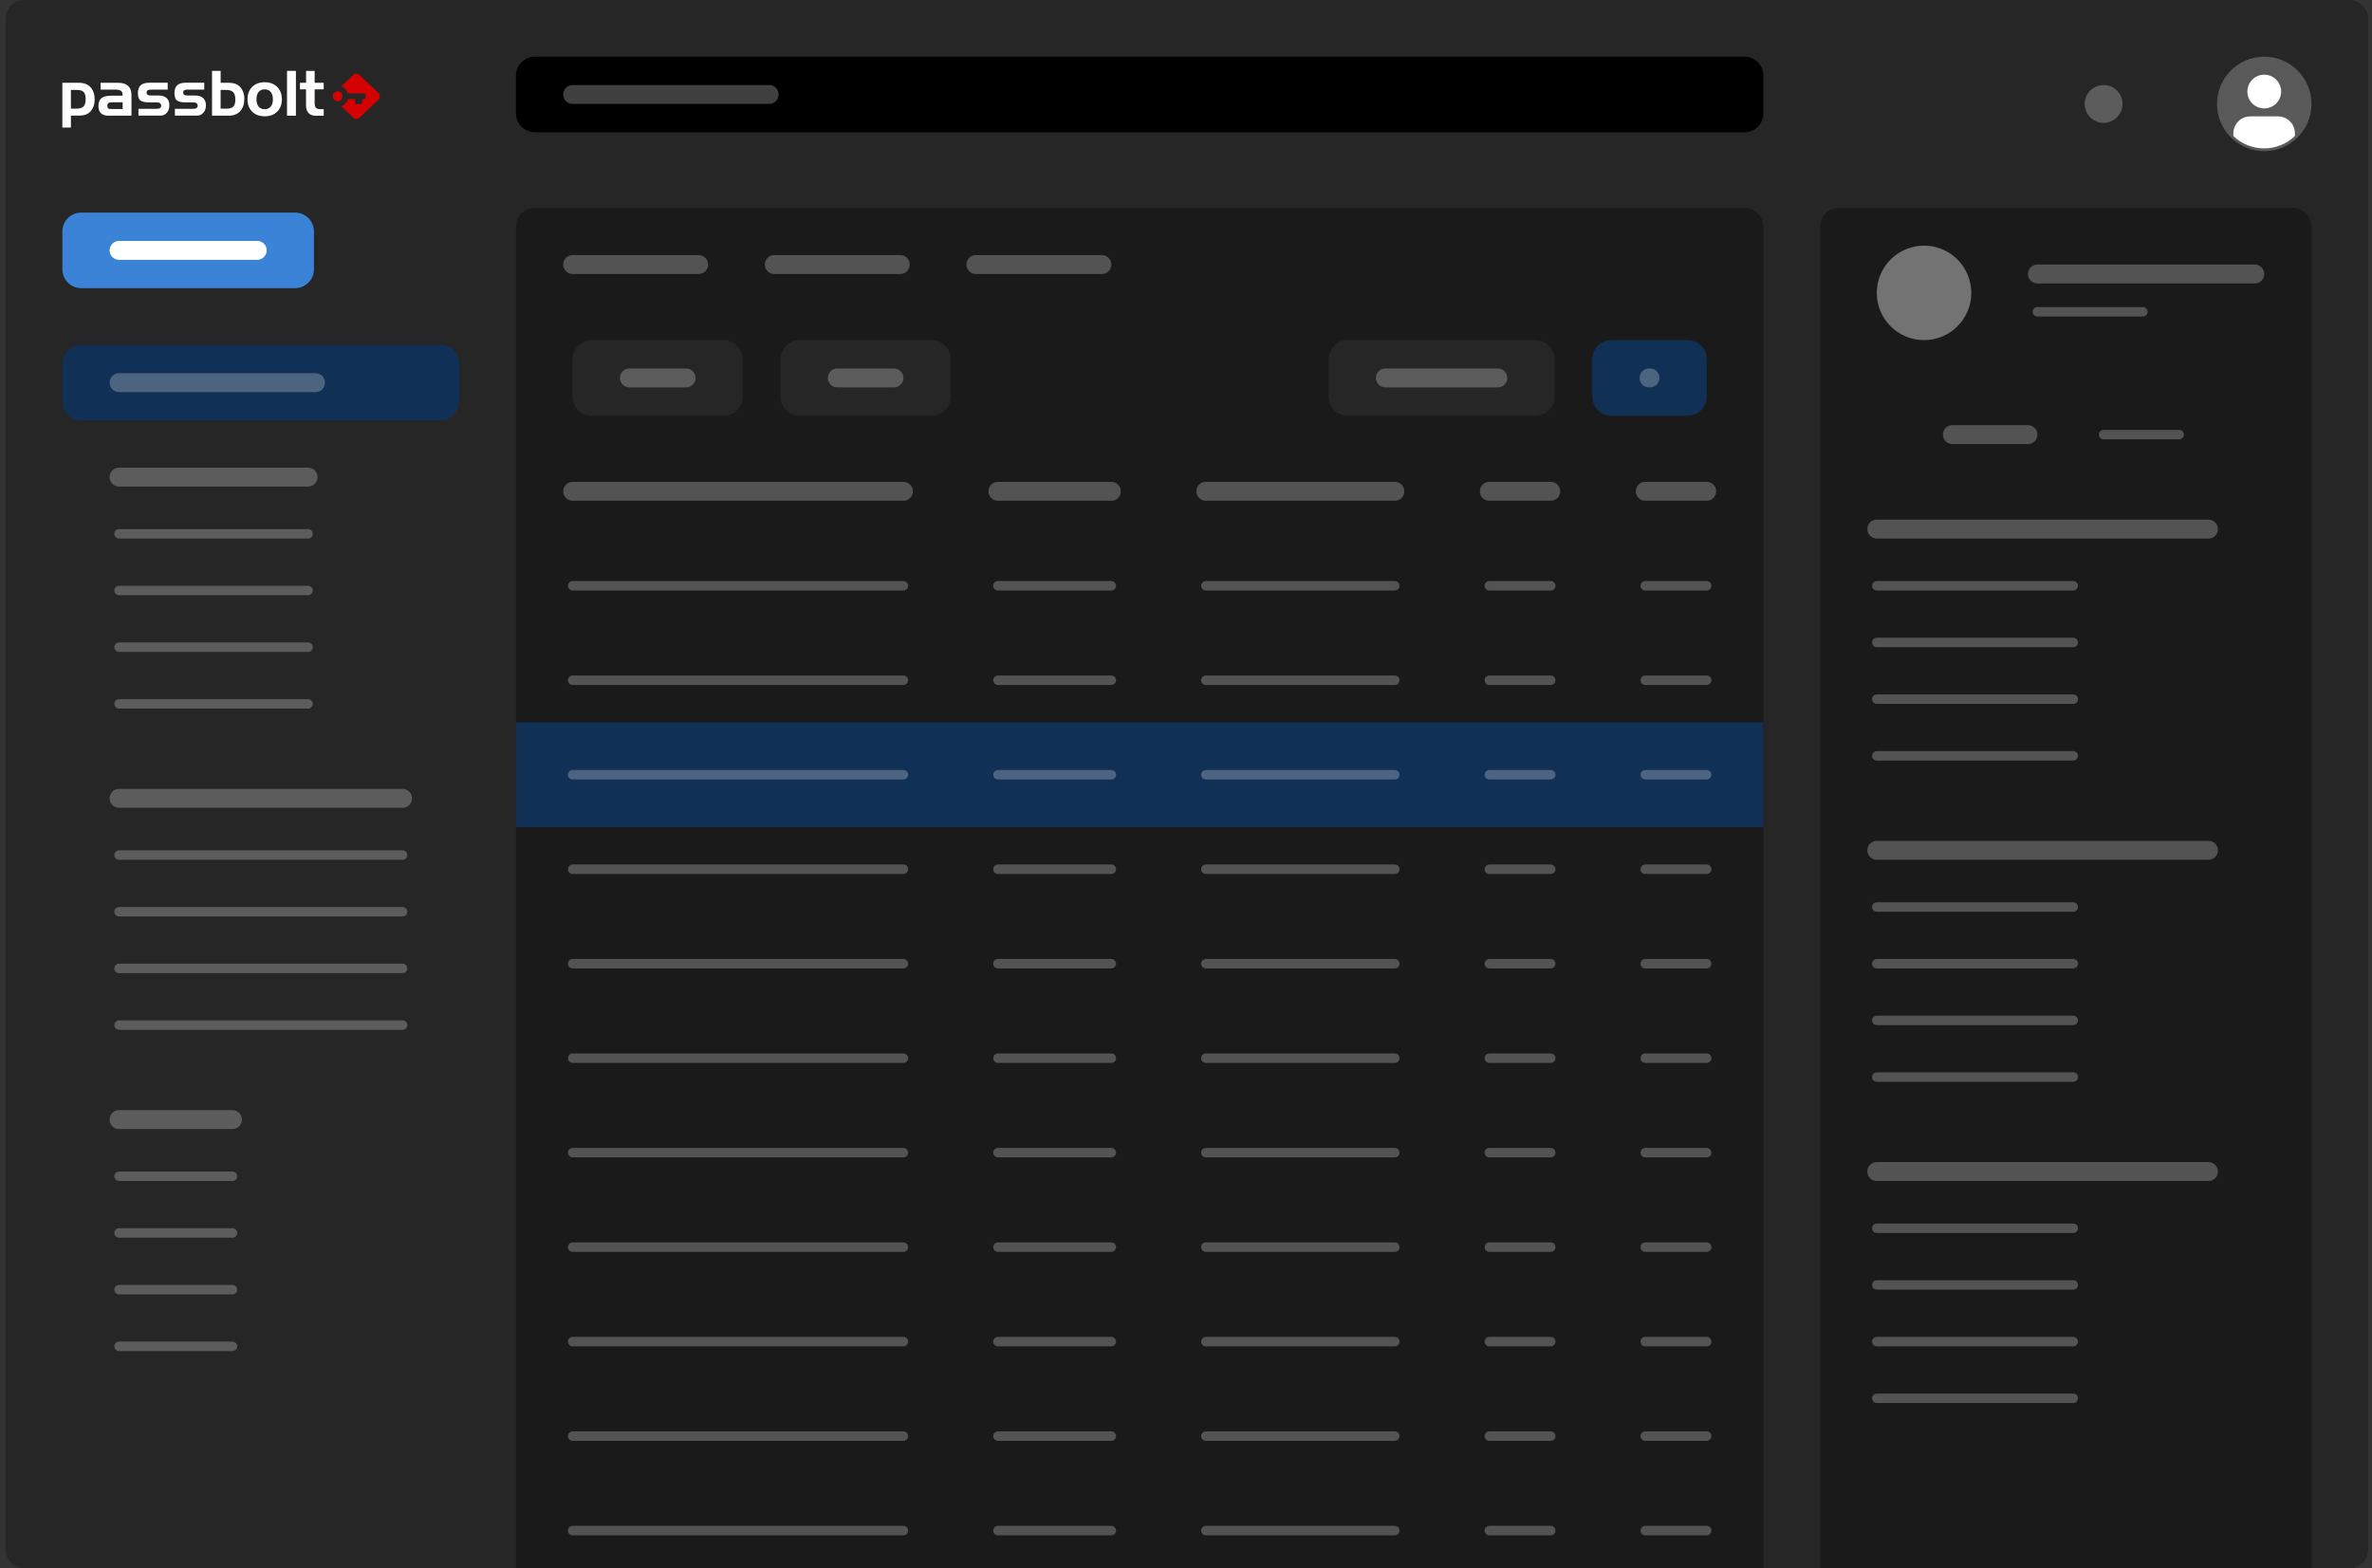 <svg width="251" height="166" viewBox="0 0 251 166" fill="none" xmlns="http://www.w3.org/2000/svg">
<rect x="0" y="0" width="251" height="166" fill="#333333" stroke="none"/>
<path d="M0.598 2C0.598 0.895 1.493 0 2.598 0H248.598C249.702 0 250.598 0.895 250.598 2V164C250.598 165.105 249.702 166 248.598 166H2.598C1.493 166 0.598 165.105 0.598 164V2Z" fill="#262626"/>
<path d="M7.505 9.516V11.502H8.061C8.429 11.502 8.684 11.421 8.838 11.268C8.991 11.115 9.065 10.848 9.065 10.485C9.065 10.134 8.996 9.886 8.855 9.742C8.713 9.587 8.475 9.518 8.129 9.518L7.505 9.516ZM6.598 8.761H8.344C8.872 8.761 9.28 8.917 9.575 9.233C9.87 9.55 10.017 9.988 10.017 10.546C10.021 10.761 9.99 10.975 9.926 11.181C9.866 11.371 9.772 11.55 9.649 11.706C9.509 11.887 9.325 12.027 9.116 12.115C8.906 12.196 8.634 12.236 8.287 12.236H7.505V13.5H6.598V8.761Z" fill="white"/>
<path d="M11.844 11.542H12.978V10.822H11.912C11.702 10.822 11.555 10.851 11.475 10.909C11.395 10.967 11.36 11.07 11.36 11.214C11.36 11.335 11.393 11.421 11.456 11.473C11.518 11.524 11.645 11.542 11.844 11.542ZM10.642 8.761H12.494C12.965 8.761 13.316 8.871 13.555 9.089C13.793 9.308 13.912 9.631 13.912 10.062V12.245H11.475C11.135 12.245 10.869 12.158 10.687 11.986C10.505 11.813 10.418 11.565 10.418 11.242C10.418 10.845 10.52 10.563 10.73 10.391C10.94 10.218 11.286 10.129 11.782 10.129H12.972V10.045C12.972 9.837 12.91 9.694 12.791 9.607C12.672 9.52 12.462 9.481 12.151 9.481H10.642V8.761Z" fill="white"/>
<path d="M14.65 11.519H16.56C16.73 11.519 16.855 11.491 16.929 11.439C16.97 11.41 17.002 11.371 17.023 11.326C17.045 11.281 17.053 11.231 17.049 11.181C17.054 11.131 17.045 11.081 17.024 11.035C17.003 10.989 16.971 10.95 16.93 10.922C16.851 10.863 16.726 10.835 16.561 10.835H15.779C15.316 10.835 15.002 10.76 14.837 10.617C14.672 10.473 14.594 10.213 14.594 9.851C14.594 9.477 14.69 9.2 14.889 9.022C15.087 8.843 15.394 8.756 15.799 8.756H17.744V9.481H16.146C15.885 9.481 15.715 9.504 15.636 9.55C15.557 9.596 15.517 9.677 15.517 9.798C15.513 9.842 15.521 9.887 15.538 9.928C15.556 9.968 15.584 10.004 15.619 10.031C15.687 10.083 15.8 10.106 15.948 10.106H16.771C17.146 10.106 17.435 10.198 17.628 10.377C17.821 10.555 17.922 10.808 17.922 11.142C17.922 11.465 17.832 11.727 17.656 11.931C17.573 12.03 17.47 12.108 17.353 12.161C17.236 12.214 17.109 12.239 16.981 12.236H14.65V11.519Z" fill="white"/>
<path d="M18.519 11.519H20.428C20.599 11.519 20.724 11.491 20.797 11.439C20.838 11.41 20.87 11.371 20.891 11.326C20.912 11.281 20.921 11.231 20.916 11.181C20.921 11.131 20.912 11.081 20.891 11.035C20.87 10.989 20.838 10.95 20.797 10.922C20.718 10.863 20.593 10.835 20.428 10.835H19.646C19.183 10.835 18.869 10.76 18.705 10.617C18.54 10.473 18.461 10.212 18.461 9.85C18.461 9.476 18.558 9.199 18.756 9.021C18.955 8.842 19.261 8.756 19.669 8.756H21.614V9.481H20.015C19.754 9.481 19.584 9.504 19.504 9.55C19.425 9.596 19.385 9.677 19.385 9.798C19.381 9.842 19.389 9.887 19.407 9.928C19.425 9.968 19.452 10.004 19.488 10.031C19.555 10.083 19.669 10.106 19.816 10.106H20.639C21.013 10.106 21.302 10.198 21.495 10.377C21.688 10.555 21.79 10.808 21.79 11.142C21.79 11.465 21.699 11.727 21.523 11.931C21.441 12.03 21.337 12.108 21.22 12.161C21.104 12.214 20.977 12.239 20.849 12.236H18.507V11.519H18.519Z" fill="white"/>
<path d="M23.349 7.5V8.761H24.126C24.473 8.761 24.744 8.801 24.953 8.888C25.165 8.971 25.35 9.113 25.486 9.296C25.61 9.455 25.704 9.634 25.765 9.826C25.828 10.031 25.858 10.245 25.855 10.46C25.855 11.018 25.708 11.456 25.413 11.772C25.118 12.089 24.71 12.245 24.183 12.245H22.436V7.5H23.349ZM23.9 9.516H23.344V11.502H23.968C24.315 11.502 24.558 11.427 24.694 11.283C24.831 11.139 24.904 10.886 24.904 10.529C24.904 10.172 24.824 9.907 24.672 9.752C24.52 9.596 24.262 9.516 23.9 9.516Z" fill="white"/>
<path d="M27.138 10.505C27.138 10.839 27.212 11.09 27.365 11.283C27.518 11.475 27.728 11.559 28.006 11.559C28.283 11.559 28.488 11.467 28.647 11.283C28.806 11.098 28.878 10.839 28.878 10.505C28.878 10.172 28.799 9.918 28.647 9.734C28.495 9.55 28.284 9.457 28.006 9.457C27.885 9.452 27.765 9.474 27.654 9.522C27.543 9.569 27.444 9.642 27.365 9.734C27.212 9.918 27.138 10.177 27.138 10.505ZM29.826 10.505C29.826 11.051 29.662 11.488 29.333 11.818C29.004 12.141 28.567 12.308 28.011 12.308C27.456 12.308 27.013 12.147 26.684 11.818C26.356 11.49 26.191 11.059 26.191 10.511C26.191 9.964 26.356 9.526 26.684 9.198C27.013 8.87 27.456 8.703 28.01 8.703C28.565 8.703 29.003 8.87 29.332 9.198C29.661 9.526 29.826 9.958 29.826 10.505Z" fill="white"/>
<path d="M31.312 12.245H30.371V7.5H31.312V12.245Z" fill="white"/>
<path d="M31.748 8.761H32.389V7.5H33.296V8.761H34.254V9.458H33.296V10.863C33.296 11.122 33.342 11.3 33.426 11.404C33.511 11.507 33.665 11.553 33.88 11.553H34.254V12.25H33.421C33.087 12.25 32.831 12.158 32.65 11.968C32.468 11.778 32.383 11.508 32.383 11.156V9.458H31.742V8.761H31.748Z" fill="white"/>
<path d="M40.05 9.849L38.021 7.92C37.934 7.84 37.821 7.795 37.703 7.795C37.585 7.795 37.471 7.84 37.385 7.92L36.111 9.136C36.278 9.199 36.428 9.3 36.549 9.432C36.669 9.564 36.757 9.723 36.806 9.896H38.525C38.545 9.896 38.566 9.9 38.586 9.908C38.605 9.916 38.623 9.928 38.637 9.943C38.652 9.958 38.664 9.976 38.672 9.995C38.68 10.015 38.684 10.036 38.684 10.057V10.322C38.684 10.343 38.68 10.364 38.672 10.383C38.664 10.403 38.652 10.421 38.637 10.435C38.623 10.45 38.605 10.462 38.586 10.47C38.566 10.479 38.545 10.483 38.525 10.483H38.326V10.857C38.326 10.878 38.322 10.899 38.314 10.919C38.306 10.938 38.295 10.956 38.28 10.971C38.265 10.986 38.248 10.998 38.228 11.006C38.209 11.014 38.188 11.018 38.167 11.018H37.732C37.711 11.018 37.69 11.014 37.671 11.006C37.651 10.998 37.634 10.986 37.619 10.971C37.604 10.956 37.593 10.938 37.585 10.919C37.577 10.899 37.573 10.878 37.573 10.857V10.483H36.806C36.76 10.657 36.672 10.818 36.552 10.952C36.431 11.085 36.28 11.187 36.111 11.249L37.39 12.466C37.477 12.547 37.591 12.592 37.709 12.592C37.827 12.592 37.94 12.547 38.027 12.466L40.052 10.538C40.098 10.494 40.135 10.44 40.16 10.381C40.185 10.322 40.198 10.258 40.197 10.193C40.197 10.129 40.184 10.065 40.159 10.006C40.133 9.947 40.096 9.894 40.05 9.849Z" fill="#D40101"/>
<path d="M35.735 9.662C35.652 9.664 35.571 9.684 35.496 9.721C35.413 9.762 35.343 9.825 35.292 9.904C35.241 9.982 35.212 10.073 35.208 10.166C35.203 10.26 35.224 10.353 35.267 10.436C35.31 10.519 35.374 10.588 35.453 10.638C35.531 10.687 35.622 10.715 35.715 10.717C35.807 10.72 35.899 10.697 35.98 10.652C36.061 10.606 36.129 10.54 36.176 10.459C36.223 10.379 36.248 10.287 36.249 10.193C36.25 10.124 36.238 10.055 36.213 9.991C36.188 9.927 36.15 9.868 36.102 9.818C36.055 9.769 35.998 9.73 35.934 9.703C35.871 9.676 35.803 9.662 35.735 9.662Z" fill="#D40101"/>
<path d="M6.598 24.5C6.598 23.395 7.493 22.5 8.598 22.5H31.22C32.324 22.5 33.22 23.395 33.22 24.5V28.5C33.22 29.605 32.324 30.5 31.22 30.5H8.598C7.493 30.5 6.598 29.605 6.598 28.5V24.5Z" fill="#3B83D7"/>
<path d="M12.598 26.5H27.22" stroke="white" stroke-width="2" stroke-linecap="round"/>
<path d="M6.598 38.5C6.598 37.395 7.493 36.5 8.598 36.5H46.598C47.702 36.5 48.598 37.395 48.598 38.5V42.5C48.598 43.605 47.702 44.5 46.598 44.5H8.598C7.493 44.5 6.598 43.605 6.598 42.5V38.5Z" fill="#113055"/>
<path opacity="0.25" d="M12.598 40.5H33.391" stroke="white" stroke-width="2" stroke-linecap="round"/>
<path opacity="0.25" d="M12.598 50.5H32.598" stroke="white" stroke-width="2" stroke-linecap="round"/>
<path opacity="0.25" d="M12.598 56.5H32.598" stroke="white" stroke-linecap="round"/>
<path opacity="0.25" d="M12.598 62.5H32.598" stroke="white" stroke-linecap="round"/>
<path opacity="0.25" d="M12.598 68.5H32.598" stroke="white" stroke-linecap="round"/>
<path opacity="0.25" d="M12.598 74.5H32.598" stroke="white" stroke-linecap="round"/>
<path opacity="0.25" d="M12.598 84.5H42.598" stroke="white" stroke-width="2" stroke-linecap="round"/>
<path opacity="0.25" d="M12.598 90.5H42.598" stroke="white" stroke-linecap="round"/>
<path opacity="0.25" d="M12.598 96.5H42.598" stroke="white" stroke-linecap="round"/>
<path opacity="0.25" d="M12.598 102.5H42.598" stroke="white" stroke-linecap="round"/>
<path opacity="0.25" d="M12.598 108.5H42.598" stroke="white" stroke-linecap="round"/>
<path opacity="0.25" d="M12.598 118.5H24.598" stroke="white" stroke-width="2" stroke-linecap="round"/>
<path opacity="0.25" d="M12.598 124.5H24.598" stroke="white" stroke-linecap="round"/>
<path opacity="0.25" d="M12.598 130.5H24.598" stroke="white" stroke-linecap="round"/>
<path opacity="0.25" d="M12.598 136.5H24.598" stroke="white" stroke-linecap="round"/>
<path opacity="0.25" d="M12.598 142.5H24.598" stroke="white" stroke-linecap="round"/>
<path d="M54.598 8C54.598 6.895 55.493 6 56.598 6H184.598C185.702 6 186.598 6.895 186.598 8V12C186.598 13.105 185.702 14 184.598 14H56.598C55.493 14 54.598 13.105 54.598 12V8Z" fill="black"/>
<path opacity="0.25" d="M60.598 10H81.391" stroke="white" stroke-width="2" stroke-linecap="round"/>
<g clip-path="url(#clip0_4949_454620)">
<path d="M54.598 24C54.598 22.895 55.493 22 56.598 22H184.598C185.702 22 186.598 22.895 186.598 24V166H54.598V24Z" fill="#1A1A1A"/>
<rect x="54.598" y="76.459" width="132" height="11.082" fill="#113055"/>
<path opacity="0.25" d="M60.598 28H73.931" stroke="white" stroke-width="2" stroke-linecap="round"/>
<path opacity="0.25" d="M81.932 28H95.265" stroke="white" stroke-width="2" stroke-linecap="round"/>
<path opacity="0.25" d="M103.264 28H116.597" stroke="white" stroke-width="2" stroke-linecap="round"/>
<path d="M60.598 38C60.598 36.895 61.493 36 62.598 36H76.598C77.702 36 78.598 36.895 78.598 38V42C78.598 43.105 77.702 44 76.598 44H62.598C61.493 44 60.598 43.105 60.598 42V38Z" fill="#262626"/>
<path opacity="0.25" d="M66.598 40H72.598" stroke="white" stroke-width="2" stroke-linecap="round"/>
<path d="M82.598 38C82.598 36.895 83.493 36 84.598 36H98.598C99.702 36 100.598 36.895 100.598 38V42C100.598 43.105 99.702 44 98.598 44H84.598C83.493 44 82.598 43.105 82.598 42V38Z" fill="#262626"/>
<path opacity="0.25" d="M88.598 40H94.598" stroke="white" stroke-width="2" stroke-linecap="round"/>
<path d="M140.598 38C140.598 36.895 141.493 36 142.598 36H162.498C163.602 36 164.498 36.895 164.498 38V42C164.498 43.105 163.602 44 162.498 44H142.598C141.493 44 140.598 43.105 140.598 42V38Z" fill="#262626"/>
<path opacity="0.25" d="M146.598 40L158.498 40" stroke="white" stroke-width="2" stroke-linecap="round"/>
<path d="M168.498 38C168.498 36.895 169.393 36 170.498 36H178.598C179.703 36 180.598 36.895 180.598 38V42C180.598 43.105 179.703 44 178.598 44H170.498C169.393 44 168.498 43.105 168.498 42V38Z" fill="#113055"/>
<path opacity="0.25" d="M174.498 40H174.598" stroke="white" stroke-width="2" stroke-linecap="round"/>
<path opacity="0.25" d="M60.598 52H95.598" stroke="white" stroke-width="2" stroke-linecap="round"/>
<path opacity="0.25" d="M60.598 62H95.598" stroke="white" stroke-linecap="round"/>
<path opacity="0.25" d="M60.598 72H95.598" stroke="white" stroke-linecap="round"/>
<path opacity="0.25" d="M60.598 82H95.598" stroke="white" stroke-linecap="round"/>
<path opacity="0.25" d="M60.598 92H95.598" stroke="white" stroke-linecap="round"/>
<path opacity="0.25" d="M60.598 102H95.598" stroke="white" stroke-linecap="round"/>
<path opacity="0.25" d="M60.598 112H95.598" stroke="white" stroke-linecap="round"/>
<path opacity="0.25" d="M60.598 122H95.598" stroke="white" stroke-linecap="round"/>
<path opacity="0.25" d="M60.598 132H95.598" stroke="white" stroke-linecap="round"/>
<path opacity="0.25" d="M60.598 142H95.598" stroke="white" stroke-linecap="round"/>
<path opacity="0.25" d="M60.598 152H95.598" stroke="white" stroke-linecap="round"/>
<path opacity="0.25" d="M60.598 162H95.598" stroke="white" stroke-linecap="round"/>
<path opacity="0.25" d="M105.598 52H117.598" stroke="white" stroke-width="2" stroke-linecap="round"/>
<path opacity="0.25" d="M105.598 62H117.598" stroke="white" stroke-linecap="round"/>
<path opacity="0.25" d="M105.598 72H117.598" stroke="white" stroke-linecap="round"/>
<path opacity="0.25" d="M105.598 82H117.598" stroke="white" stroke-linecap="round"/>
<path opacity="0.25" d="M105.598 92H117.598" stroke="white" stroke-linecap="round"/>
<path opacity="0.25" d="M105.598 102H117.598" stroke="white" stroke-linecap="round"/>
<path opacity="0.25" d="M105.598 112H117.598" stroke="white" stroke-linecap="round"/>
<path opacity="0.25" d="M105.598 122H117.598" stroke="white" stroke-linecap="round"/>
<path opacity="0.25" d="M105.598 132H117.598" stroke="white" stroke-linecap="round"/>
<path opacity="0.25" d="M105.598 142H117.598" stroke="white" stroke-linecap="round"/>
<path opacity="0.25" d="M105.598 152H117.598" stroke="white" stroke-linecap="round"/>
<path opacity="0.25" d="M105.598 162H117.598" stroke="white" stroke-linecap="round"/>
<path opacity="0.25" d="M127.598 52H147.598" stroke="white" stroke-width="2" stroke-linecap="round"/>
<path opacity="0.25" d="M127.598 62H147.598" stroke="white" stroke-linecap="round"/>
<path opacity="0.25" d="M127.598 72H147.598" stroke="white" stroke-linecap="round"/>
<path opacity="0.25" d="M127.598 82H147.598" stroke="white" stroke-linecap="round"/>
<path opacity="0.25" d="M127.598 92H147.598" stroke="white" stroke-linecap="round"/>
<path opacity="0.25" d="M127.598 102H147.598" stroke="white" stroke-linecap="round"/>
<path opacity="0.25" d="M127.598 112H147.598" stroke="white" stroke-linecap="round"/>
<path opacity="0.25" d="M127.598 122H147.598" stroke="white" stroke-linecap="round"/>
<path opacity="0.25" d="M127.598 132H147.598" stroke="white" stroke-linecap="round"/>
<path opacity="0.25" d="M127.598 142H147.598" stroke="white" stroke-linecap="round"/>
<path opacity="0.25" d="M127.598 152H147.598" stroke="white" stroke-linecap="round"/>
<path opacity="0.25" d="M127.598 162H147.598" stroke="white" stroke-linecap="round"/>
<path opacity="0.25" d="M157.598 52H164.098" stroke="white" stroke-width="2" stroke-linecap="round"/>
<path opacity="0.25" d="M157.598 62H164.098" stroke="white" stroke-linecap="round"/>
<path opacity="0.25" d="M157.598 72H164.098" stroke="white" stroke-linecap="round"/>
<path opacity="0.25" d="M157.598 82H164.098" stroke="white" stroke-linecap="round"/>
<path opacity="0.25" d="M157.598 92H164.098" stroke="white" stroke-linecap="round"/>
<path opacity="0.25" d="M157.598 102H164.098" stroke="white" stroke-linecap="round"/>
<path opacity="0.25" d="M157.598 112H164.098" stroke="white" stroke-linecap="round"/>
<path opacity="0.25" d="M157.598 122H164.098" stroke="white" stroke-linecap="round"/>
<path opacity="0.25" d="M157.598 132H164.098" stroke="white" stroke-linecap="round"/>
<path opacity="0.25" d="M157.598 142H164.098" stroke="white" stroke-linecap="round"/>
<path opacity="0.25" d="M157.598 152H164.098" stroke="white" stroke-linecap="round"/>
<path opacity="0.25" d="M157.598 162H164.098" stroke="white" stroke-linecap="round"/>
<path opacity="0.25" d="M174.098 52H180.598" stroke="white" stroke-width="2" stroke-linecap="round"/>
<path opacity="0.25" d="M174.098 62H180.598" stroke="white" stroke-linecap="round"/>
<path opacity="0.25" d="M174.098 72H180.598" stroke="white" stroke-linecap="round"/>
<path opacity="0.25" d="M174.098 82H180.598" stroke="white" stroke-linecap="round"/>
<path opacity="0.25" d="M174.098 92H180.598" stroke="white" stroke-linecap="round"/>
<path opacity="0.25" d="M174.098 102H180.598" stroke="white" stroke-linecap="round"/>
<path opacity="0.25" d="M174.098 112H180.598" stroke="white" stroke-linecap="round"/>
<path opacity="0.25" d="M174.098 122H180.598" stroke="white" stroke-linecap="round"/>
<path opacity="0.25" d="M174.098 132H180.598" stroke="white" stroke-linecap="round"/>
<path opacity="0.25" d="M174.098 142H180.598" stroke="white" stroke-linecap="round"/>
<path opacity="0.25" d="M174.098 152H180.598" stroke="white" stroke-linecap="round"/>
<path opacity="0.25" d="M174.098 162H180.598" stroke="white" stroke-linecap="round"/>
</g>
<circle opacity="0.25" cx="222.598" cy="11" r="2" fill="white"/>
<circle cx="239.598" cy="11" r="5" fill="#595959"/>
<path d="M241.071 12.319H238.134C237.897 12.316 237.662 12.36 237.442 12.45C237.223 12.54 237.024 12.674 236.858 12.843C236.688 13.009 236.554 13.208 236.464 13.427C236.373 13.647 236.328 13.882 236.33 14.12V14.392C237.204 15.236 238.371 15.707 239.586 15.707C240.8 15.707 241.967 15.236 242.841 14.392V14.12C242.844 13.883 242.8 13.647 242.71 13.428C242.62 13.208 242.486 13.009 242.317 12.843C242.154 12.678 241.96 12.546 241.746 12.457C241.532 12.367 241.303 12.32 241.071 12.319Z" fill="white"/>
<circle cx="239.599" cy="9.691" r="1.786" fill="white"/>
<path d="M192.598 24C192.598 22.895 193.493 22 194.598 22H242.598C243.702 22 244.598 22.895 244.598 24V166H192.598V24Z" fill="#1A1A1A"/>
<circle cx="203.598" cy="31" r="5" fill="#737373"/>
<path opacity="0.25" d="M215.598 29H238.598" stroke="white" stroke-width="2" stroke-linecap="round"/>
<path opacity="0.25" d="M215.598 33H226.758" stroke="white" stroke-linecap="round"/>
<path opacity="0.25" d="M206.598 46H214.598" stroke="white" stroke-width="2" stroke-linecap="round"/>
<path opacity="0.25" d="M222.598 46H230.598" stroke="white" stroke-linecap="round"/>
<path opacity="0.25" d="M198.598 56H233.695" stroke="white" stroke-width="2" stroke-linecap="round"/>
<path opacity="0.25" d="M198.598 62H219.391" stroke="white" stroke-linecap="round"/>
<path opacity="0.25" d="M198.598 68H219.391" stroke="white" stroke-linecap="round"/>
<path opacity="0.25" d="M198.598 74H219.391" stroke="white" stroke-linecap="round"/>
<path opacity="0.25" d="M198.598 80H219.391" stroke="white" stroke-linecap="round"/>
<path opacity="0.25" d="M198.598 90H233.695" stroke="white" stroke-width="2" stroke-linecap="round"/>
<path opacity="0.25" d="M198.598 96H219.391" stroke="white" stroke-linecap="round"/>
<path opacity="0.25" d="M198.598 102H219.391" stroke="white" stroke-linecap="round"/>
<path opacity="0.25" d="M198.598 108H219.391" stroke="white" stroke-linecap="round"/>
<path opacity="0.25" d="M198.598 114H219.391" stroke="white" stroke-linecap="round"/>
<path opacity="0.25" d="M198.598 124H233.695" stroke="white" stroke-width="2" stroke-linecap="round"/>
<path opacity="0.25" d="M198.598 130H219.391" stroke="white" stroke-linecap="round"/>
<path opacity="0.25" d="M198.598 136H219.391" stroke="white" stroke-linecap="round"/>
<path opacity="0.25" d="M198.598 142H219.391" stroke="white" stroke-linecap="round"/>
<path opacity="0.25" d="M198.598 148H219.391" stroke="white" stroke-linecap="round"/>
<defs>
<clipPath id="clip0_4949_454620">
<path d="M54.598 24C54.598 22.895 55.493 22 56.598 22H184.598C185.702 22 186.598 22.895 186.598 24V166H54.598V24Z" fill="white"/>
</clipPath>
</defs>
</svg>
